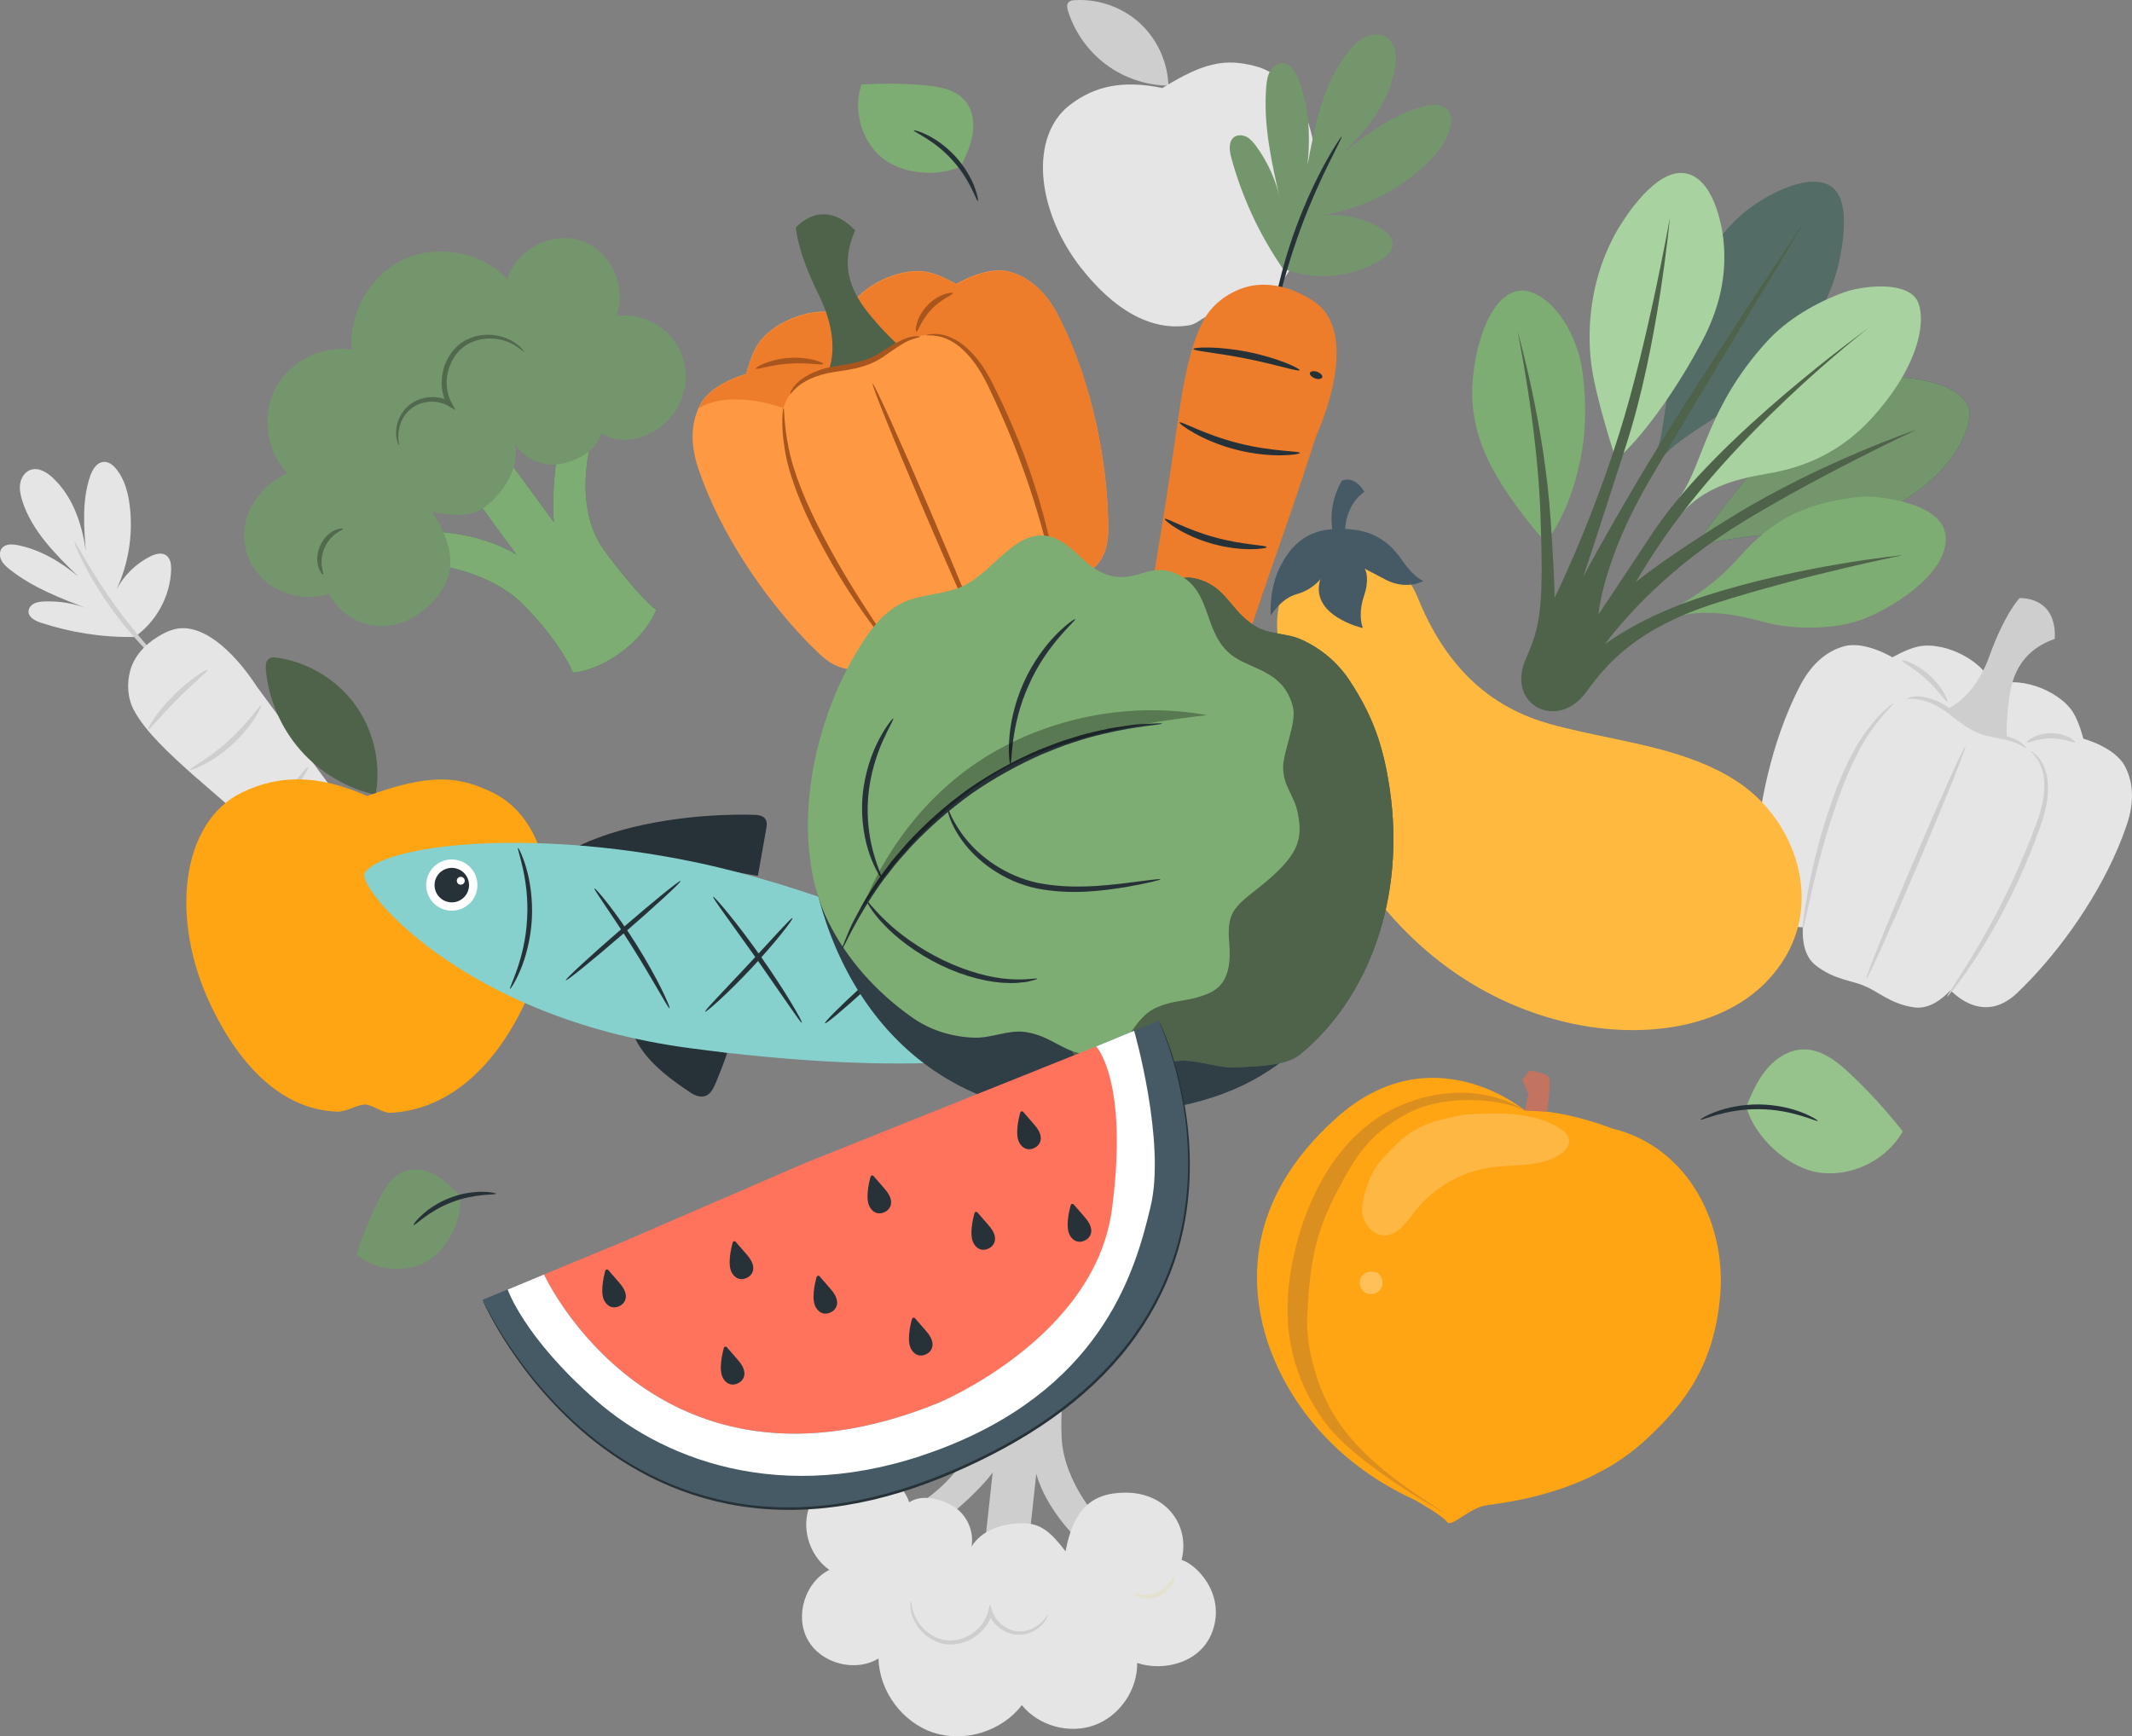 <?xml version="1.0" encoding="UTF-8"?>
<svg id="Layer_2" data-name="Layer 2" xmlns="http://www.w3.org/2000/svg" viewBox="0 0 388.6 316.54">
  <rect x="0" y="0" width="388.6" height="316.54" fill="#808080" stroke="none"/>
  <defs>
    <style>
      .cls-1 {
        opacity: .7;
      }

      .cls-2 {
        fill: #fff;
      }

      .cls-3 {
        fill: #95c38b;
      }

      .cls-4 {
        fill: #ff735d;
      }

      .cls-5 {
        fill: #a8561e;
      }

      .cls-6 {
        fill: #455a64;
      }

      .cls-7 {
        fill: #c27460;
      }

      .cls-8 {
        fill: #86d1cd;
      }

      .cls-9 {
        fill: #a8d29f;
      }

      .cls-10 {
        fill: #ffb93e;
      }

      .cls-11 {
        fill: #db8f1f;
      }

      .cls-12 {
        fill: #e1dfab;
      }

      .cls-13 {
        fill: #e1db98;
      }

      .cls-14 {
        opacity: .3;
      }

      .cls-15 {
        fill: #ffa412;
      }

      .cls-16 {
        fill: #e5e5e5;
      }

      .cls-17 {
        fill: #ff9843;
      }

      .cls-18 {
        fill: #4e6349;
      }

      .cls-19 {
        fill: #ed7d2b;
      }

      .cls-20 {
        fill: #7ead73;
      }

      .cls-21 {
        fill: #cecece;
      }

      .cls-22 {
        fill: #74966c;
      }

      .cls-23 {
        fill: #263238;
      }
    </style>
  </defs>
  <g id="Layer_1-2" data-name="Layer 1">
    <g>
      <g>
        <path class="cls-21" d="M212.95,15.17c-.24-4.22-2.23-8.32-5.39-11.13-3.17-2.8-7.47-4.28-11.69-4.01-.4,.03-.83,.08-1.1,.37-.39,.41-.27,1.07-.1,1.6,1.22,3.89,3.69,7.37,6.97,9.79,3.27,2.43,7.32,3.79,11.4,3.82"/>
        <path class="cls-16" d="M197.1,48.9c5.72,7.33,12.59,11.63,19.71,10.39,1.42-.25,2.29-1.41,3.63-1.77,.7-.1,1.61,.22,2.44,.37,.44,.07,.88,.11,1.23,.02,7.22-1.95,12.34-8.41,14.7-17.89,3.27-13.27-1.29-25.81-10.18-28.01-1.27-.32-2.44-.51-3.57-.59-1.38-.07-2.7,.03-4.11,.38-2.47,.58-5.17,1.86-8.71,4.02-.11,.07-.25,.15-.36,.23-7.16-1.49-12.39-.4-16.94,3.14-7.22,5.64-6.25,18.95,2.15,29.73Z"/>
      </g>
      <g>
        <path class="cls-21" d="M201.05,277.88s-7.2-7.25-7.55-15.92c-.36-8.67,1.45-13.43,1.45-13.43,0,0-2.56-2.22-7.89-2.8-5.33-.58-8.76,1.21-8.76,1.21,0,0,.67,3.74-.3,12.7-.97,8.96-10.64,14.6-10.64,14.6l3.59,3.73s6.7-5.07,9.98-9.53l-1.29,11.87,7.89,.85,1.35-12.47c1.79,6.34,7.16,11.55,7.16,11.55l5-2.36Z"/>
        <path class="cls-16" d="M205.13,272.11c7.63-.01,11.81,6.15,10.23,12.28,2.46,.62,8.08,5.96,5.67,12.91-2.05,5.89-8.96,7.47-13.76,5.86,.09,4.89-3.18,9.66-7.77,11.34-4.59,1.68-10.17,.15-13.25-3.65-3.63,4.76-10.39,6.87-16.08,5.02-5.69-1.85-9.91-7.54-10.04-13.53-4.24,2.59-10.49,.94-12.9-3.4-2.41-4.34-.51-10.52,3.93-12.75-3.39-2.36-5.01-7-3.82-10.96,1.19-3.96,5.1-6.93,9.23-7.03,4.13-.1,7.79,1.77,9.16,5.67,2.3-1.55,5.92-.65,8.24,.87,2.32,1.52,3.6,4.48,3.11,7.21,1.88-3.04,5.61-4.22,9.18-4.26,3.48-.04,5.23,1.61,7.96,5.11,1.37-7.23,4.39-10.68,10.92-10.69Z"/>
        <path class="cls-21" d="M166.03,291.93c.07,0,.07,.49,.26,1.34,.21,.83,.64,2.04,1.64,3.2,.97,1.15,2.53,2.29,4.5,2.55,1.95,.25,4.22-.5,5.85-2.12,.92-.91,1.55-2.02,1.84-3.17l.34-1.32,.41,1.29c.55,1.72,1.99,2.96,3.43,3.44,1.46,.51,2.91,.23,3.94-.27,2.12-1.05,2.63-2.6,2.74-2.5,.03,.01-.04,.38-.39,.96-.35,.57-1.01,1.37-2.12,1.98-1.08,.6-2.7,.99-4.37,.46-1.64-.5-3.3-1.84-3.97-3.84l.75-.03c-.31,1.29-1.02,2.55-2.04,3.55-1.8,1.79-4.32,2.6-6.51,2.28-2.21-.34-3.86-1.64-4.84-2.92-1.01-1.3-1.38-2.62-1.51-3.5-.1-.9,0-1.4,.04-1.39Z"/>
        <g class="cls-14">
          <path class="cls-13" d="M213.98,287.23c.09,.01,.13,.57-.24,1.38-.36,.81-1.22,1.77-2.46,2.34-1.24,.56-2.54,.57-3.38,.3-.85-.26-1.25-.66-1.2-.74,.06-.11,.54,.09,1.31,.18,.77,.1,1.86,0,2.94-.48,1.07-.49,1.86-1.25,2.3-1.89,.44-.64,.6-1.13,.73-1.1Z"/>
        </g>
      </g>
      <g>
        <path class="cls-16" d="M24.53,116.11c3.95-2.74,6.5-7.41,6.66-12.21,.03-.98-.1-2.1-.9-2.66-.86-.6-2.04-.25-2.97,.23-2.58,1.31-4.74,3.44-6.09,6.01,2.21-4.73,3.05-10.08,2.42-15.26-.29-2.36-.91-4.76-2.38-6.63-.58-.74-1.38-1.42-2.32-1.39-1.31,.05-2.12,1.42-2.54,2.66-1.47,4.35-1.13,9.08-.77,13.66-.65-4.96-2.37-10.01-6.03-13.43-1.1-1.03-2.64-1.94-4.06-1.43-1.02,.37-1.69,1.4-1.87,2.47s.06,2.16,.39,3.2c1.76,5.49,6.05,9.73,10.18,13.74-3.24-2.67-6.96-4.91-11.09-5.7-.98-.19-2.15-.23-2.79,.53-.5,.59-.48,1.5-.14,2.2,.34,.7,.95,1.23,1.55,1.71,4.24,3.36,9.39,5.32,14.46,7.23-2.6-1.03-5.42-1.51-8.21-1.39-.62,.03-1.26,.09-1.81,.37s-1.01,.83-1.02,1.45c-.01,1.08,1.19,1.7,2.22,2.04,5.36,1.76,10.99,2.7,17.09,2.61Z"/>
        <path class="cls-21" d="M30.47,121.91c-.07,.08-1.34-.93-3.2-2.77-1.86-1.84-4.28-4.53-6.64-7.75-2.36-3.23-4.19-6.35-5.38-8.68-1.19-2.33-1.77-3.84-1.67-3.89,.12-.06,.89,1.36,2.21,3.59,1.31,2.23,3.21,5.27,5.54,8.46,2.33,3.19,4.65,5.91,6.38,7.84,1.73,1.93,2.84,3.1,2.75,3.19Z"/>
        <path class="cls-16" d="M31.29,114.85c-.93,.32-1.8,.78-2.63,1.3-2.28,1.39-4.2,3.5-4.92,6.07-.66,2.39-.5,5.09,.68,7.28,2.1,3.91,6.54,7.99,10.73,11.73l32.3,28.03c1.9,1.59,4.7,1.48,6.48-.25,1.72-1.67,1.96-4.36,.55-6.3l-27.42-37.21c-.08-.11-.16-.22-.24-.33-4.36-6.67-10.34-12.08-15.52-10.31Z"/>
        <path class="cls-21" d="M47.62,128.55c.22,.09-1.58,3.84-5.33,7.22-3.73,3.4-7.64,4.82-7.71,4.59-.13-.27,3.47-2.03,7.06-5.31,3.62-3.25,5.73-6.65,5.98-6.49Z"/>
        <path class="cls-21" d="M56.12,139.86c.22,.1-1.34,3.29-4.6,6.1-3.24,2.83-6.62,3.93-6.69,3.69-.12-.27,2.95-1.71,6.05-4.43,3.13-2.68,4.99-5.52,5.24-5.36Z"/>
        <path class="cls-12" d="M63.79,149.14c.23,.1-.67,2.39-2.79,4.48-2.11,2.11-4.41,2.99-4.5,2.75-.13-.25,1.84-1.46,3.82-3.44,2-1.96,3.22-3.92,3.48-3.79Z"/>
        <path class="cls-12" d="M69.9,157.4c.25,.04-.47,2.82-3.02,5.09-2.53,2.29-5.37,2.71-5.38,2.46-.09-.28,2.42-1.07,4.73-3.18,2.35-2.08,3.4-4.48,3.67-4.37Z"/>
        <path class="cls-21" d="M37.84,122.11c.16,.23-2.55,2.35-5.51,5.34-2.98,2.98-5.1,5.69-5.33,5.53-.21-.14,1.58-3.16,4.64-6.21,3.04-3.06,6.07-4.87,6.2-4.65Z"/>
      </g>
      <g>
        <path class="cls-16" d="M387.67,150.31c1.17-3.49,1.44-7.29-.39-10.68-1.86-3.45-7.56-4.97-7.56-4.97,0,0-.7-2.91-1.82-4.73-2.6-4.23-10.63-7.11-14.74-4.65-1.07-4.67-8.71-8.47-13.56-7.41-2.08,.45-4.67,1.96-4.67,1.96,0,0-5.04-3.06-8.82-2.01-3.71,1.03-6.26,3.85-7.97,7.11-.72,1.38-1.39,2.8-2.01,4.27-4.35,10.21-6.35,22.26-6.29,31.49,0,.47,.03,.92,.08,1.34,.69,5.74,5.55,6.98,8.68,7.01-.13,2.53,.32,5.32,2.29,6.9,3.41,2.73,6.9,2.81,9.03,3.85l.02-.04v.05c2.21,.82,4.69,3.28,9.02,3.85,2.51,.33,4.82-1.28,6.56-3.13,2.19,2.24,6.45,4.89,11.07,1.41,.34-.26,.68-.54,1.03-.87,6.7-6.35,14.01-16.14,18.36-26.34,.63-1.46,1.19-2.94,1.69-4.41Z"/>
        <path class="cls-21" d="M361.35,122.5c-2.24,4.33-5,6.1-6.51,6.79,.65,.43,1.33,.91,2.02,1.52,1.82,1.6,4.06,2.74,6.45,3.15,.89,.15,1.7,.34,2.44,.57-.02-1.43,.02-4.27,.48-7.46,.12-.81,.28-1.6,.49-2.37,.99-3.56,3.14-6.59,7.8-8.23,.41-7.88-6.41-7.43-6.41-7.43,0,0-2.63,2.62-5.52,10.61-.38,1.06-.8,2-1.24,2.85Z"/>
        <path class="cls-21" d="M345.12,128.2c.12,.13-1.82,1.78-4.13,5.11-2.36,3.3-4.68,8.41-6.63,14.31-2,5.87-3.34,11.34-4.24,15.31-.89,3.97-1.38,6.45-1.52,6.43-.06-.01-.02-.64,.12-1.78,.14-1.14,.39-2.77,.75-4.78,.73-4.02,1.98-9.56,4-15.48,1.96-5.93,4.44-11.13,6.98-14.4,1.25-1.64,2.4-2.85,3.26-3.62,.85-.77,1.37-1.14,1.41-1.1Z"/>
        <path class="cls-21" d="M340.17,178.45c-.24-.1,3.61-9.67,8.59-21.36,4.99-11.7,9.22-21.1,9.46-20.99,.24,.1-3.61,9.67-8.59,21.36-4.98,11.69-9.22,21.09-9.46,20.99Z"/>
        <path class="cls-21" d="M370.15,136.92s.68,.29,1.51,1.31c.82,1,1.62,2.85,1.62,5.19,.09,2.31-.54,5.08-1.62,7.87-1.01,2.83-2.24,5.9-3.69,9.06-2.89,6.32-6.11,11.73-8.65,15.5-1.27,1.89-2.36,3.37-3.13,4.37-.79,1-1.25,1.53-1.3,1.49-.12-.09,1.49-2.38,3.87-6.22,2.38-3.84,5.49-9.26,8.35-15.53,1.43-3.13,2.68-6.17,3.73-8.96,1.11-2.77,1.76-5.34,1.77-7.58,.08-2.22-.56-3.95-1.25-4.97-.69-1.03-1.27-1.46-1.21-1.52Z"/>
        <path class="cls-21" d="M369.27,136.4c-.1,.09-1.05-.87-3.14-1.37-1.03-.29-2.29-.49-3.71-.81-1.46-.31-2.98-1.04-4.38-1.98-1.41-.92-2.62-2.02-3.75-2.78-1.16-.78-2.31-1.31-3.31-1.64-2.02-.68-3.35-.28-3.38-.43-.08-.09,1.33-.78,3.56-.22,1.1,.26,2.35,.76,3.61,1.55,1.28,.81,2.43,1.83,3.81,2.73,1.35,.91,2.72,1.58,4.07,1.92,1.37,.36,2.66,.64,3.7,1.02,2.16,.7,3.07,1.95,2.94,2.01Z"/>
        <path class="cls-21" d="M378.21,135.31c-.14,.24-1.95-.73-4.38-.7-2.43-.02-4.24,.97-4.38,.73-.18-.18,1.62-1.68,4.37-1.68,2.75-.03,4.56,1.47,4.39,1.64Z"/>
        <path class="cls-21" d="M346.66,120.39c.07-.23,2.66,.53,5.07,2.74,2.43,2.19,3.43,4.7,3.21,4.79-.25,.14-1.56-2.04-3.84-4.09-2.26-2.08-4.55-3.18-4.44-3.44Z"/>
      </g>
      <g>
        <g>
          <path class="cls-22" d="M233.81,48.95c5.75,2.28,12.57,1.69,17.84-1.56,1.07-.66,2.18-1.6,2.2-2.86,.03-1.34-1.19-2.36-2.36-3.02-3.25-1.84-7.07-2.63-10.78-2.24,6.64-1.01,12.98-3.91,18.08-8.28,2.32-1.99,4.44-4.37,5.41-7.27,.38-1.14,.54-2.5-.17-3.47-.99-1.36-3.04-1.26-4.66-.82-5.71,1.53-10.54,5.26-15.19,8.91,4.86-4.24,9.04-9.67,10.1-16.03,.32-1.92,.2-4.21-1.36-5.37-1.12-.83-2.71-.81-3.98-.24s-2.28,1.6-3.15,2.69c-4.63,5.8-6.12,13.41-7.47,20.71,.56-5.38,.3-10.96-1.79-15.95-.49-1.18-1.28-2.47-2.56-2.62-.99-.12-1.95,.55-2.45,1.41-.5,.86-.64,1.89-.72,2.88-.58,6.94,.99,13.86,2.55,20.65-.74-3.52-2.24-6.88-4.36-9.79-.47-.65-.99-1.28-1.68-1.68-.7-.39-1.61-.49-2.28-.06-1.16,.76-.97,2.49-.6,3.83,1.93,7,4.93,13.7,9.38,20.18Z"/>
          <path class="cls-23" d="M231.83,59.46c-.06-.01-.02-.53,.1-1.46,.11-.93,.34-2.27,.68-3.92,.66-3.29,1.84-7.8,3.61-12.62,1.78-4.82,3.8-9.01,5.43-11.95,.81-1.47,1.51-2.64,2.03-3.42,.51-.79,.82-1.21,.87-1.18,.11,.07-.88,1.89-2.35,4.88-1.48,2.99-3.4,7.19-5.16,11.97-1.75,4.78-3.01,9.22-3.83,12.45-.82,3.24-1.24,5.27-1.37,5.24Z"/>
          <path class="cls-19" d="M239.98,55.3c-1-.77-2.12-1.37-3.27-1.9-3.11-1.45-6.75-2.01-10.01-.94-3.03,.99-5.81,3.1-7.32,5.91-2.7,5.04-3.9,12.71-4.92,19.86-2.85,20.08-4.34,26.56-7.19,46.64-.18,1.29-1.67,11.59-2.4,18.29-.35,3.17,1.76,6.09,4.88,6.77h0c3.02,.65,6.06-1.01,7.15-3.9,2.56-6.84,6.34-16.77,7.38-20.04,6.64-20.88,9.32-27,15.52-46.21,.05-.17,.12-.33,.19-.49,4.05-9.43,5.57-19.69,0-23.98Z"/>
          <path class="cls-23" d="M236.94,82.57c.06,.3-5.24,1.05-11.53-.57-6.3-1.57-10.61-4.75-10.41-4.99,.19-.33,4.64,2.27,10.72,3.78,6.06,1.57,11.21,1.4,11.22,1.78Z"/>
          <path class="cls-23" d="M230.87,99.74c.05,.31-4.48,.91-9.82-.59-5.35-1.46-8.93-4.3-8.73-4.54,.2-.32,3.94,1.95,9.06,3.33,5.1,1.44,9.48,1.42,9.48,1.8Z"/>
          <path class="cls-23" d="M226.39,114.57c.06,.32-3.04,.99-6.79,.2-3.76-.76-6.34-2.59-6.16-2.87,.18-.32,2.87,.93,6.41,1.64,3.53,.74,6.5,.66,6.54,1.02Z"/>
          <path class="cls-23" d="M221.89,127c.13,.29-3.36,1.51-7.61,.4-4.26-1.07-6.73-3.82-6.47-4.02,.24-.29,2.87,1.83,6.78,2.8,3.9,1.04,7.23,.45,7.29,.82Z"/>
          <path class="cls-23" d="M216.51,141.36c-.01,.33-2.74,.41-5.89-.67-3.15-1.06-5.26-2.79-5.07-3.06,.19-.3,2.49,.88,5.47,1.88,2.97,1.02,5.51,1.49,5.48,1.85Z"/>
          <path class="cls-23" d="M236.87,67.49c-.13,.34-4.33-1.05-9.65-2.1-5.32-1.08-9.73-1.41-9.72-1.77,0-.33,4.52-.56,9.97,.54,5.45,1.08,9.54,3.03,9.41,3.33Z"/>
          <path class="cls-23" d="M241,68.79c-.12,.32-.71,.41-1.33,.18-.62-.23-1.02-.67-.9-1,.12-.32,.71-.41,1.33-.18,.62,.23,1.02,.67,.9,1Z"/>
          <path class="cls-23" d="M218.37,134.69c.17,.3-.43,.93-1.41,1.01-.99,.08-1.67-.46-1.55-.78,.12-.33,.76-.41,1.46-.47,.7-.05,1.35-.07,1.51,.24Z"/>
        </g>
        <g>
          <path class="cls-18" d="M68.56,144.29c.86-5.55-.59-11.42-3.92-15.94-3.34-4.52-8.52-7.63-14.08-8.45-.52-.08-1.1-.12-1.53,.18-.62,.43-.64,1.31-.57,2.06,.51,5.39,2.76,10.59,6.33,14.65,3.58,4.06,8.46,6.94,13.74,8.12"/>
          <path class="cls-15" d="M38.63,183.7c5.39,11.11,13.13,18.59,22.72,18.95,1.92,.07,3.37-1.19,5.2-1.3,.94,.06,2.03,.73,3.07,1.16,.56,.21,1.11,.38,1.6,.36,9.91-.53,18.36-7.51,24.05-19.17,7.93-16.33,5.48-33.87-5.46-39.2-1.56-.77-3.03-1.34-4.48-1.75-1.77-.47-3.52-.7-5.44-.64-3.37,.07-7.22,.98-12.43,2.81-.17,.07-.36,.13-.53,.19-8.89-3.92-15.99-3.95-22.87-.62-10.94,5.33-13.37,22.87-5.44,39.2Z"/>
        </g>
        <g>
          <path class="cls-23" d="M115.59,188.94c1.62,3.5,4.54,6.47,10.29,10.26,.77,.51,1.74,.89,2.63,.61,.97-.3,1.49-1.33,1.89-2.26,.78-1.84,1.5-3.7,2.15-5.59l-16.96-3.02Z"/>
          <path class="cls-23" d="M139.65,151.15c.11-.62,.21-1.3-.14-1.83-.43-.66-1.35-.76-2.14-.78-9.87-.25-22.59,1.27-31.74,5.6l32.51,5.53c.5-2.84,1-5.68,1.51-8.52Z"/>
          <g>
            <path class="cls-23" d="M221.83,183.51c-5.65-2.09-13.55-2.57-18.11-2.88-4.03-.27-8.13,.79-12.13,1.7-4.15,.95-3.6,4.62-1.02,7.05,3,2.81,7.09,4.91,10.87,6.1,2.73,.85,4.99,1.89,8.6,2.27,2.02,.21,5.24,1.09,7.2,.87-1.69-1.01-4.33-1.14-5.96-2.25,1.43,.06,4.4,.96,5.52,.19-2.25-.63-4.57-1.06-6.81-1.74,1.54-.29,3.98,.36,5.37-.52-2.16-.62-4.44-1-6.65-1.49,1.36,.04,3.68,.38,4.79-.5-2.13-.63-4.34-1.03-6.47-1.67,1.38-.25,3.62,.19,4.89-.79-1.23-.36-2.53-.59-3.79-.86,2.51-.16,5.11,.4,7.59,.25-1.41-.79-3.6-1.2-5.21-1.49,2.31,.05,4.68,.08,6.96,.07-1.07-.61-2.97-1.14-4.31-1.43,2.28,.18,4.34,.32,6.71-.12-1.35-.79-3.23-.72-4.77-1.04,1.79,0,3.12-.26,5.35-.65-2.16-.62-3.6-.85-5.84-.52l7.2-.57Z"/>
            <path class="cls-8" d="M193.27,181.8c-1.17-1.06-2.57-1.84-4.06-2.38-7.34-2.7-36.45-16.87-62.87-22.32-30.31-6.26-56.7-3.04-59.89,2.07-1.51,2.43,17.48,26.33,59.2,31.9,41.71,5.57,62.3,1.47,66.66-.49,3.74-1.68,4.87-5.23,.95-8.78Z"/>
            <g>
              <path class="cls-2" d="M86.91,162.35c-.55,2.52-3.04,4.12-5.56,3.56-2.52-.55-4.12-3.04-3.56-5.56,.55-2.52,3.04-4.12,5.56-3.56,2.52,.55,4.12,3.04,3.56,5.56Z"/>
              <path class="cls-23" d="M85.42,162.03c-.37,1.7-2.05,2.77-3.74,2.4-1.7-.37-2.77-2.05-2.4-3.74,.37-1.7,2.05-2.77,3.74-2.4,1.7,.37,2.77,2.05,2.4,3.74Z"/>
              <path class="cls-2" d="M84.69,160.72c-.08,.39-.47,.63-.86,.55-.39-.08-.63-.47-.55-.86,.09-.39,.47-.63,.86-.55,.39,.08,.63,.47,.55,.86Z"/>
            </g>
            <path class="cls-23" d="M92.96,180.29c-.28-.1,2.75-5.41,3.11-12.72,.47-7.3-1.94-12.92-1.65-12.99,.09-.04,.81,1.29,1.49,3.62,.69,2.33,1.23,5.69,1.03,9.41-.22,3.72-1.14,7-2.09,9.24-.94,2.24-1.81,3.48-1.89,3.43Z"/>
            <path class="cls-23" d="M103.13,178.71c-.16-.18,4.4-4.39,10.18-9.39,5.78-5.01,10.6-8.91,10.75-8.73s-4.4,4.39-10.18,9.39c-5.78,5-10.59,8.91-10.75,8.73Z"/>
            <path class="cls-23" d="M122.03,183.8c-.11,.06-.84-1.19-2.01-3.21-1.17-2.02-2.79-4.8-4.68-7.81-1.89-3.01-3.68-5.69-4.99-7.62-1.31-1.93-2.11-3.14-2.01-3.21,.09-.07,1.07,1,2.51,2.85,1.44,1.85,3.33,4.49,5.23,7.52,1.9,3.03,3.45,5.88,4.49,7.98,1.04,2.1,1.57,3.45,1.47,3.5Z"/>
            <path class="cls-23" d="M128.52,184.44c-.17-.18,3.5-3.91,7.89-8.62,4.4-4.71,7.86-8.62,8.05-8.47,.09,.08-.66,1.15-1.98,2.81-1.32,1.66-3.23,3.88-5.43,6.25-2.21,2.36-4.3,4.42-5.86,5.85-1.56,1.43-2.59,2.26-2.67,2.17Z"/>
            <path class="cls-23" d="M146.14,186.44c-.11,.07-1.02-1.22-2.46-3.31-2.15-3.11-3.87-5.58-5.65-8.15-1.82-2.54-3.57-5-5.77-8.07-1.48-2.06-2.38-3.36-2.28-3.44,.09-.07,1.16,1.09,2.77,3.06,1.61,1.97,3.75,4.77,5.99,7.94,2.24,3.18,4.14,6.14,5.46,8.32,1.31,2.18,2.05,3.58,1.95,3.64Z"/>
            <path class="cls-23" d="M150.36,186.55c-.16-.18,2.78-3.14,6.58-6.61,3.8-3.48,7.01-6.15,7.17-5.97,.16,.18-2.78,3.14-6.58,6.61-3.8,3.47-7.01,6.15-7.17,5.97Z"/>
            <path class="cls-23" d="M163.72,187.46c-.23,.12-2.5-4.07-5.88-8.85-3.36-4.8-6.54-8.34-6.35-8.52,.15-.16,3.66,3.16,7.07,8.02,3.43,4.84,5.37,9.26,5.17,9.35Z"/>
            <path class="cls-23" d="M168.2,189.71c-.15-.19,2.49-2.59,5.91-5.37,3.42-2.78,6.31-4.89,6.46-4.7,.15,.19-2.49,2.59-5.91,5.38-3.42,2.78-6.31,4.89-6.46,4.7Z"/>
            <path class="cls-23" d="M184.38,191.01c-.22,.15-2.67-3.33-6.28-7.09-3.59-3.78-6.94-6.39-6.79-6.6,.12-.19,3.76,2.15,7.42,6,3.67,3.83,5.84,7.58,5.65,7.69Z"/>
          </g>
        </g>
        <g>
          <path class="cls-6" d="M335.08,48.19c-1.22,5.32-3.88,10.26-7.35,14.45-10.18,12.32-19.69,15.23-24.36,20.3-.79,.86-.76,1.51-1.57,1.04-.58-.34,.02-1.42,.29-2.05,1.65-3.82,2.08-19.47,6.2-29.19,2.33-5.5,5.39-10.68,10.13-14.4,3.6-2.82,11.05-6.87,15.12-4.48,4.29,2.52,1.96,12.49,1.54,14.34Z"/>
          <g class="cls-14">
            <path class="cls-22" d="M335.08,48.19c-1.22,5.32-3.88,10.26-7.35,14.45-10.18,12.32-19.69,15.23-24.36,20.3-.79,.86-.76,1.51-1.57,1.04-.58-.34,.02-1.42,.29-2.05,1.65-3.82,2.08-19.47,6.2-29.19,2.33-5.5,5.39-10.68,10.13-14.4,3.6-2.82,11.05-6.87,15.12-4.48,4.29,2.52,1.96,12.49,1.54,14.34Z"/>
          </g>
          <path class="cls-6" d="M340.06,94.59c-3.69,1.39-7.85,2.14-11.86,2.34-2.67,.13-13.14,.95-18.73,2.61-1.45,.43,10.32-14.88,17.27-21.56,4.78-4.59,13.94-10.48,22.77-8.85,4.1,.76,7.53,1.99,9.08,4.56,1.91,3.16-2.8,14.96-18.54,20.89Z"/>
          <path class="cls-22" d="M340.06,94.59c-3.69,1.39-7.85,2.14-11.86,2.34-2.67,.13-13.14,.95-18.73,2.61-1.45,.43,10.32-14.88,17.27-21.56,4.78-4.59,13.94-10.48,22.77-8.85,4.1,.76,7.53,1.99,9.08,4.56,1.91,3.16-2.8,14.96-18.54,20.89Z"/>
          <path class="cls-20" d="M340.13,112.65c-4.95,2.08-12.88,2.36-18.8,.69-10.19-2.88-15.02-1.05-15.02-1.05-.32-.73,.76-2.5,.09-2.14-1.68,.89,4.81-2.33,9.46-7.34,4.24-4.57,9.19-10.91,23.41-12.25,2.32-.22,14.58,.8,15.33,6.97,.78,6.42-8.38,12.56-14.47,15.12Z"/>
          <path class="cls-9" d="M295.01,41.59c-5.14,8.63-5.81,18.1-4.97,24.76,.77,6.11,4.37,17.06,4.37,17.06-.09,1.45,8.35-7.02,15.81-21.15,3-5.68,4.7-11.86,3.87-18.88-.3-2.52-1.83-11-6.99-11.8-5.35-.83-10.95,8.11-12.08,10.01Z"/>
          <path class="cls-20" d="M268.36,70.5c-.32,7.02,2.35,12.69,4.39,16.2,3.32,5.73,8.12,11.2,8.12,11.2,.77,.11,1.39,1.02,1.47,.32,.09-.7,4.14-5.02,6.04-16.21,1.08-6.39,.3-14.17-.45-16.86-2.53-9.08-8.21-13.02-11.69-12.03-4.99,1.42-7.57,10.57-7.88,17.38Z"/>
          <path class="cls-9" d="M336.07,53.31c-5.11,1.86-10.35,4.92-14.03,8.96-10.92,11.99-11.64,22.39-15.71,28.09-.93,1.31-1.64,5.31,.23,3.17,5.14-5.88,12.93-6.64,16.92-7.43,8.14-1.6,13.8-5.49,18.07-10.29,9.48-10.67,9.49-19.17,7.57-21.53-2.48-3.05-9.86-2.13-13.05-.97Z"/>
          <path class="cls-18" d="M310.67,108.67c-8.62,2.77-14.48,6.14-18.16,8.77,3.7-4.88,11.78-14.19,25.63-22.58,14.47-8.76,31.22-16.54,31.22-16.54,0,0-17.53,5.92-33.59,15.83-8.68,5.35-14.07,9.13-17.63,11.97,.75-1.24,1.58-2.59,2.51-4.06,14.1-22.49,39.96-42.3,39.96-42.3,0,0-27.31,19.55-39.06,36.9-2.39,3.54-6.21,9.45-10.21,15.37,.3-2.67,1.84-11.64,9.26-24.37,8.17-14.01,28.54-47.59,28.7-47.86,0,0-21.2,31.48-31.22,48.54-2.95,5.02-6.52,11.2-9.5,16.78,1.98-5.81,4.47-13.68,7.81-23.97,5.85-18.02,7.98-41.43,7.98-41.43,0,0-4.11,23.08-9.22,39.28-4.32,13.69-8.95,24.01-11.79,30-.04-3.59-.34-8.23-.72-14.11-1.13-17.55-6.03-34.46-6.03-34.46,0,0,3.55,17.09,4.15,32.86,.67,17.73-.02,20.88-2.63,26.78-3.76,8.5,5.84,13.29,11.03,6.04,3.77-5.26,9.36-11.63,23.63-16.18,16.03-5.11,34.05-8.72,34.05-8.72,0,0-18.3,1.72-36.18,7.46Z"/>
        </g>
        <g>
          <path class="cls-10" d="M285.43,186.35c14.85,3.5,31.51,.91,39.3-10.79,.32-.49,.63-.98,.92-1.49,6.31-11.12,1.08-25.07-9.17-31.7-8.84-5.71-19.83-6.97-29.86-9.35-6.53-1.55-20.26-4.29-28.25-24.17-1.91-4.76-7.91-11.58-17.16-7.88-4.8,1.92-9.31,6.4-8.29,15.39,4.42,39.19,25.83,63.7,52.52,69.99Z"/>
          <path class="cls-6" d="M232.37,105.71c.18-.57,.39-1.16,.65-1.74,.54-1.19,1.17-2.3,1.93-3.3,.19-.24,.38-.48,.58-.71,.22-.24,.45-.47,.68-.7,1.64-1.55,3.77-2.59,6.63-2.79-.76-5.03,1.75-8.85,1.75-8.85,2.49-.97,4.09,2.04,4.09,2.04-3.48,2.46-3.49,6.77-3.49,6.77,5.31,.19,8.15,2.49,10.46,5.83,2.19,3.16,3.81,3.66,3.81,3.66,0,0-3.09,1.75-6.9-.25l-3.82-2s.62,.88,.36,2.89c0,.01,0,.02,0,.04-.02,.13-.04,.27-.06,.41,0,.05-.02,.11-.03,.16-.02,.11-.04,.22-.07,.34-.02,.1-.05,.2-.08,.3-.02,.09-.04,.17-.07,.26-.05,.18-.11,.36-.17,.54,0,.02-.01,.04-.02,.06-.45,1.32-.58,2.47-.58,3.39,0,1.54,.39,2.44,.39,2.44,0,0-9.82-2.22-7.75-8.93,0,0-.35,.49-1.07,1.07-.18,.15-.38,.3-.6,.45-.11,.08-.23,.15-.35,.23-.62,.38-1.38,.74-2.28,.99-2.9,.8-4.73,3.88-4.73,3.88h0s-.29-3.1,.76-6.49Z"/>
        </g>
        <g>
          <path class="cls-6" d="M76.89,102.69s11.58,.57,18.5,7.56c6.93,6.99,9.05,12.37,9.05,12.37,0,0,3.85-.1,8.75-3.69,4.91-3.59,6.42-7.71,6.42-7.71,0,0-3.43-2.62-9.46-10.87-6.04-8.25-2.24-20.37-2.24-20.37l-5.86-.38s-1.74,9.37-1.08,15.62l-8-10.93-7.26,5.32,8.41,11.49c-6.35-3.94-14.84-4.2-14.84-4.2l-2.39,5.8Z"/>
          <path class="cls-20" d="M76.89,102.69s11.58,.57,18.5,7.56c6.93,6.99,9.05,12.37,9.05,12.37,0,0,3.85-.1,8.75-3.69,4.91-3.59,6.42-7.71,6.42-7.71,0,0-3.43-2.62-9.46-10.87-6.04-8.25-2.24-20.37-2.24-20.37l-5.86-.38s-1.74,9.37-1.08,15.62l-8-10.93-7.26,5.32,8.41,11.49c-6.35-3.94-14.84-4.2-14.84-4.2l-2.39,5.8Z"/>
          <path class="cls-22" d="M77.88,110.65c-6.38,5.85-14.61,3.88-17.96-2.47-2.54,1.36-11.33,1.19-14.62-6.49-2.79-6.5,1.8-13.11,7.06-15.43-3.82-4.03-4.73-10.53-2.16-15.44,2.56-4.92,8.41-7.9,13.9-7.08-.6-6.77,3.45-13.7,9.64-16.5,6.19-2.8,14.07-1.26,18.76,3.66,1.57-5.41,8.07-8.81,13.41-7.02,5.34,1.79,8.47,8.42,6.45,13.69,4.65-.61,9.55,2.04,11.58,6.27,2.03,4.23,1.03,9.71-2.36,12.95-3.39,3.24-7.88,4.47-12.02,2.25-.74,3.06-4.46,5.07-7.56,5.57-3.1,.51-6.44-1-8.12-3.66,.75,3.98-1.47,7.83-4.43,10.59-2.89,2.69-5.62,2.65-10.58,1.81,4.38,7.1,4.49,12.31-.97,17.31Z"/>
          <g class="cls-14">
            <path d="M95.49,64.13c-.06,.05-.44-.36-1.24-.92-.81-.53-2.1-1.22-3.82-1.43-1.69-.22-3.87,.02-5.72,1.31-1.83,1.28-3.15,3.65-3.29,6.25-.07,1.46,.25,2.88,.88,4.06l.73,1.36-1.33-.76c-1.78-1.02-3.93-.96-5.5-.26-1.61,.69-2.61,2.03-3.1,3.23-.97,2.5-.22,4.18-.39,4.19-.04,.02-.25-.35-.41-1.11-.15-.75-.21-1.92,.26-3.28,.45-1.33,1.5-2.89,3.31-3.73,1.76-.84,4.17-.98,6.26,.19l-.61,.6c-.73-1.32-1.09-2.92-1.01-4.53,.14-2.88,1.63-5.49,3.72-6.89,2.11-1.4,4.49-1.57,6.3-1.25,1.84,.31,3.16,1.14,3.94,1.78,.78,.68,1.06,1.17,1.03,1.2Z"/>
          </g>
          <g class="cls-14">
            <path d="M58.9,104.74c-.08,.06-.55-.38-.86-1.34-.32-.95-.34-2.42,.27-3.84,.61-1.42,1.69-2.42,2.6-2.84,.91-.44,1.55-.4,1.56-.3,.03,.14-.52,.33-1.24,.85-.72,.51-1.56,1.42-2.09,2.65-.52,1.23-.61,2.47-.48,3.34,.12,.87,.36,1.41,.23,1.48Z"/>
          </g>
        </g>
        <g>
          <path class="cls-17" d="M192.8,57.35c-1.89-3.59-4.71-6.7-8.79-7.82-4.16-1.15-9.71,2.23-9.71,2.23,0,0-2.85-1.66-5.14-2.15-5.34-1.16-13.76,3.04-14.93,8.19-4.53-2.71-13.38,.48-16.23,5.15-1.22,2-1.99,5.21-1.99,5.21,0,0-6.27,1.68-8.32,5.49-2.01,3.73-1.71,7.91-.41,11.76,.55,1.62,1.17,3.24,1.86,4.86,4.81,11.23,12.88,22.01,20.27,28.99,.38,.36,.76,.67,1.13,.96,5.09,3.83,9.78,.9,12.19-1.57,1.92,2.03,4.47,3.8,7.23,3.43,4.77-.63,7.49-3.35,9.94-4.25l-.02-.05,.03,.05c2.35-1.14,6.19-1.24,9.94-4.25,2.17-1.75,2.65-4.81,2.51-7.6,3.45-.04,8.8-1.41,9.55-7.73,.06-.47,.09-.96,.09-1.48,.05-10.17-2.17-23.44-6.98-34.67-.69-1.61-1.43-3.19-2.23-4.7Z"/>
          <path class="cls-19" d="M184.04,49.59c-4.16-1.14-9.71,2.23-9.71,2.23,0,0-2.85-1.65-5.14-2.15-5.34-1.15-13.76,3.05-14.93,8.19-4.53-2.7-13.37,.49-16.23,5.15-1.22,2-2,5.2-2,5.2,0,0-6.27,1.68-8.32,5.49-.13,.23-.22,.47-.32,.71,2.94-1.83,8.33-2.4,15.42-.03,0,0,1.28-6.49,11.02-7.36,2.66-.24,5.27-1.14,7.42-2.74,6.47-4.81,11.29-3.61,15.32-.25,3.47,2.89,12.55,24.27,15.79,41.9,3.71-.04,9.61-1.62,9.64-9.21,.06-11.61-2.85-27.27-9.18-39.33-1.89-3.59-4.7-6.69-8.79-7.81Z"/>
          <path class="cls-18" d="M150.63,57.11c1.74,5.08,1.05,8.63,.45,10.35,.84-.2,1.74-.36,2.75-.45,2.66-.24,5.27-1.14,7.42-2.74,.8-.59,1.57-1.09,2.31-1.51-1.15-1.07-3.39-3.27-5.57-6.06-.56-.71-1.06-1.44-1.51-2.19-2.08-3.5-2.85-7.52-.61-12.48-5.95-6.33-10.79-.56-10.79-.56,0,0,.08,4.09,4.24,12.48,.55,1.11,.98,2.16,1.32,3.16Z"/>
          <path class="cls-5" d="M142.8,74.37c.2,0,.03,2.8,.92,7.17,.83,4.39,3.13,10.14,6.33,16.18,3.15,6.06,6.48,11.3,8.95,15.03,2.48,3.74,4.08,6.01,3.96,6.11-.06,.04-.53-.47-1.33-1.45-.8-.98-1.91-2.42-3.23-4.24-2.64-3.65-6.1-8.85-9.27-14.97-3.23-6.07-5.48-12.01-6.13-16.52-.36-2.24-.44-4.08-.4-5.35,.04-1.27,.14-1.96,.2-1.96Z"/>
          <path class="cls-5" d="M179.02,116.58c-.26,.11-4.95-10.23-10.45-23.1-5.51-12.88-9.76-23.4-9.5-23.52,.26-.11,4.94,10.23,10.46,23.11,5.51,12.87,9.76,23.4,9.5,23.51Z"/>
          <path class="cls-5" d="M168.8,61.1s.75-.32,2.19-.2c1.42,.11,3.5,.88,5.36,2.66,1.91,1.69,3.63,4.3,5.03,7.28,1.48,2.96,2.99,6.28,4.4,9.83,2.83,7.11,4.68,13.8,5.74,18.68,.54,2.44,.89,4.44,1.09,5.82,.2,1.39,.27,2.16,.2,2.17-.16,.03-.76-3-2.01-7.82-1.24-4.82-3.19-11.42-5.99-18.47-1.4-3.52-2.87-6.83-4.29-9.79-1.36-3-2.91-5.47-4.68-7.18-1.7-1.76-3.57-2.57-4.9-2.79-1.34-.24-2.12-.1-2.13-.2Z"/>
          <path class="cls-5" d="M167.73,61.4c0,.14-1.49,.17-3.49,1.45-1.01,.6-2.13,1.45-3.47,2.34-1.36,.92-3.1,1.58-4.91,1.98-1.81,.42-3.6,.55-5.07,.87-1.5,.33-2.81,.84-3.82,1.39-2.08,1.09-2.77,2.46-2.92,2.37-.13,0,.39-1.65,2.54-3,1.04-.67,2.39-1.29,3.98-1.69,1.62-.4,3.31-.54,5.07-.95,1.75-.38,3.33-.96,4.63-1.77,1.33-.82,2.53-1.63,3.63-2.17,2.2-1.19,3.89-.96,3.84-.81Z"/>
          <path class="cls-5" d="M173.66,53.45c.09,.29-2.07,1-3.89,2.96-1.86,1.92-2.45,4.11-2.75,4.04-.28,0-.1-2.57,2-4.76,2.07-2.21,4.64-2.51,4.65-2.24Z"/>
          <path class="cls-5" d="M137.76,67.2c-.13-.23,2.45-1.71,6.04-1.95,3.59-.26,6.36,.85,6.25,1.1-.08,.3-2.81-.31-6.18-.06-3.37,.21-6,1.19-6.12,.91Z"/>
        </g>
        <g>
          <path class="cls-6" d="M147.57,155.75c4.39,28.56,23.02,46.49,47.25,47.29,27.31,.91,43.89-7.28,53-28.9,10.28-24.38-100.25-18.39-100.25-18.39Z"/>
          <g class="cls-14">
            <path d="M147.57,155.75c4.39,28.56,23.02,46.49,47.25,47.29,27.31,.91,43.89-7.28,53-28.9,10.28-24.38-100.25-18.39-100.25-18.39Z"/>
          </g>
          <path class="cls-6" d="M236.9,192.26c-2.6,2.14-8.17,2.12-11.5,2.33-3.54,.22-7.12-1.52-10.65-1.18-5.53,.53-10.97,5.96-15.85,2.77-3.4-2.22-4.05-7.43-7.1-10.2-4.34-3.96-7.55-.53-11.54-4.89-4.77-5.21-.54-11.92-4.64-17.75-2.34-3.34-7.09-5.75-6.56-12.26,.22-2.76,3.84-6.73,4.71-9.3,1.12-3.3-.29-5.48,.17-8.99,.6-4.6,2.03-7.08,10.21-9.8,4.84-1.61,6.37-2.01,7.57-7.33,1.5-6.67,4.3-7.24,6.92-7.12,3.35,.15,4.73,1.18,7.95,1.08,4.88-.16,6.44-5.43,11.53-4.1,5.5,1.43,6.1,5.87,10.7,8.65,2.57,1.56,5.67,1.2,8.41,2.44,3.47,1.57,6.57,4.12,8.77,7.47,4.33,6.57,6.2,12.15,7.33,19.93,2.8,19.37-3.57,37.7-16.42,48.27Z"/>
          <path class="cls-18" d="M236.9,192.26c-2.6,2.14-8.17,2.12-11.5,2.33-3.54,.22-7.12-1.52-10.65-1.18-5.53,.53-10.97,5.96-15.85,2.77-3.4-2.22-4.05-7.43-7.1-10.2-4.34-3.96-7.55-.53-11.54-4.89-4.77-5.21-.54-11.92-4.64-17.75-2.34-3.34-7.09-5.75-6.56-12.26,.22-2.76,3.84-6.73,4.71-9.3,1.12-3.3-.29-5.48,.17-8.99,.6-4.6,2.03-7.08,10.21-9.8,4.84-1.61,6.37-2.01,7.57-7.33,1.5-6.67,4.3-7.24,6.92-7.12,3.35,.15,4.73,1.18,7.95,1.08,4.88-.16,6.44-5.43,11.53-4.1,5.5,1.43,6.1,5.87,10.7,8.65,2.57,1.56,5.67,1.2,8.41,2.44,3.47,1.57,6.57,4.12,8.77,7.47,4.33,6.57,6.2,12.15,7.33,19.93,2.8,19.37-3.57,37.7-16.42,48.27Z"/>
          <path class="cls-20" d="M157,117.44c1.95-3.08,4.33-6.08,7.63-7.61,3.52-1.63,7.7-1.39,11.18-3.13,5.43-2.72,9.21-10.07,15.18-8.97,4.16,.77,6.49,5.49,10.46,6.93,5.67,2.06,7.82-2.51,13.27,.07,6.51,3.08,4.36,11.19,10.38,15.13,3.45,2.26,9.03,2.67,10.58,9.11,.66,2.72-1.74,7.97-1.8,10.77-.08,3.6,2.05,5.13,2.71,8.67,.86,4.65,.21,7.58-7.21,13.45-4.39,3.47-5.82,4.46-5.33,10.04,.61,6.98-2.04,8.64-4.73,9.58-3.45,1.19-5.17,.76-8.4,2.14-4.9,2.1-4.79,7.76-10.38,8.53-6.04,.83-8.07-3.18-13.62-4.01-3.1-.46-6.13,1.12-9.31,1.03-4.02-.12-7.98-1.32-11.29-3.64-6.49-4.56-11.93-10.55-15.41-17.62-6.88-13.99-3.58-35.22,6.07-50.46Z"/>
          <path class="cls-23" d="M211.79,131.91c.02,.23-4.21,.34-10.8,1.91-1.64,.4-3.44,.86-5.31,1.52-1.91,.56-3.86,1.41-5.93,2.24-4.07,1.82-8.41,4.15-12.64,7.09-4.19,3-7.84,6.3-10.92,9.52-1.48,1.67-2.93,3.22-4.1,4.83-1.26,1.54-2.29,3.08-3.22,4.49-3.69,5.67-5.21,9.62-5.42,9.53-.07-.03,.31-1.01,1.05-2.77,.36-.89,.83-1.96,1.49-3.14,.65-1.19,1.31-2.59,2.27-4.01,.9-1.45,1.91-3.03,3.15-4.62,1.15-1.65,2.6-3.25,4.08-4.96,3.08-3.31,6.77-6.68,11.03-9.72,4.29-2.99,8.7-5.33,12.86-7.12,2.11-.82,4.1-1.64,6.04-2.18,1.91-.64,3.73-1.06,5.41-1.42,1.66-.43,3.2-.58,4.54-.79,1.34-.23,2.5-.31,3.46-.35,1.91-.11,2.96-.13,2.96-.06Z"/>
          <path class="cls-23" d="M195.97,112.87c.26,.23-5.18,4.52-8.49,12.09-3.42,7.53-2.97,14.44-3.32,14.4-.11,0-.39-1.68-.22-4.43,.16-2.74,.89-6.53,2.6-10.39,1.72-3.85,4.06-6.93,5.99-8.88,1.93-1.96,3.37-2.88,3.44-2.79Z"/>
          <path class="cls-23" d="M211.52,160.29c.01,.07-.6,.25-1.71,.51s-2.74,.6-4.76,.94c-4.02,.64-9.78,1.45-16.05,.23-6.32-1.33-11.06-5.21-13.49-8.54-1.24-1.67-2-3.19-2.38-4.29-.39-1.09-.5-1.72-.44-1.74,.2-.08,.83,2.45,3.39,5.58,2.48,3.1,7.11,6.72,13.12,7.98,6.04,1.18,11.72,.52,15.74,.06,4.04-.51,6.55-.87,6.58-.72Z"/>
          <path class="cls-23" d="M189.05,178.43c.02,.07-.46,.22-1.36,.44-.45,.13-1,.19-1.66,.25-.65,.09-1.4,.12-2.22,.08-3.31-.02-7.83-1.07-12.35-3.25-4.52-2.2-8.15-5.03-10.39-7.44-.58-.58-1.06-1.15-1.46-1.67-.41-.51-.75-.95-.98-1.35-.49-.78-.73-1.22-.67-1.26,.15-.1,1.28,1.57,3.62,3.77,2.32,2.22,5.91,4.89,10.32,7.03,4.41,2.12,8.75,3.25,11.94,3.45,3.19,.25,5.16-.24,5.2-.05Z"/>
          <path class="cls-23" d="M162.82,130.99c.14,.1-.78,1.55-1.9,4.05-1.12,2.5-2.33,6.12-2.68,10.28-.34,4.16,.3,7.93,1.08,10.55,.77,2.63,1.54,4.17,1.38,4.25-.09,.05-1.1-1.38-2.08-4.03-.98-2.63-1.76-6.54-1.41-10.86,.36-4.31,1.74-8.04,3.05-10.51,1.32-2.49,2.47-3.8,2.56-3.74Z"/>
          <g class="cls-14">
            <path d="M181.02,137.17c-11.12,6.43-19.42,16.94-24.11,28.9,6.11-10.43,17.88-22.1,28.2-26.97,10.9-5.14,22.95-7.36,34.92-8.73-13.26-2.39-27.34,.06-39.01,6.8Z"/>
          </g>
        </g>
        <g>
          <g>
            <polygon class="cls-4" points="199.79 190.77 146.56 212.1 113.26 226.51 97.15 233.17 107.24 249.45 120.71 260.04 155.18 266.5 184.95 255.05 206.62 219.51 204.6 194.26 199.79 190.77"/>
            <path class="cls-6" d="M87.96,236.97s25.61,58.37,87.56,30.53c61.95-27.84,35.68-81.45,35.68-81.45l-4.48,1.85s7.79,57.87-38.99,73.44c-46.78,15.58-71.77-27.69-71.77-27.69l-3.41,1.41-4.6,1.9Z"/>
            <path class="cls-6" d="M99.16,232.34s20.34,44.36,71.93,23.39c0,0,29.55-10.26,32.64-33.75,3.09-23.49-3.93-31.21-3.93-31.21l6.93-2.86s5.4,24.56,2.98,32.15c-2.42,7.59-8.13,31.87-36.59,43.42-28.46,11.55-51.29,3.35-64.48-8.2-13.19-11.55-16.09-20.2-16.09-20.2l5.32-2.2,1.29-.53Z"/>
            <path class="cls-2" d="M99.16,232.34s20.34,44.36,71.93,23.39c0,0,28.51-11.82,31.59-35.31,3.09-23.49-2.89-29.65-2.89-29.65l6.93-2.86s5.84,20.29,2.98,32.15c-2.6,10.77-8.13,31.87-36.59,43.42-28.46,11.55-51.29,3.35-64.48-8.2-13.19-11.55-16.09-20.2-16.09-20.2l5.32-2.2,1.29-.53Z"/>
            <path class="cls-23" d="M166.78,240.32c-.17-.2-.48-.13-.55,.12-.34,1.23-.98,4.1-.14,5.53,1.09,1.85,2.82,1.04,3.36,.46,.78-.85,.8-2.17-.69-3.83-.74-.83-1.53-1.75-1.98-2.28Z"/>
            <path class="cls-23" d="M132.49,245.61c-.17-.2-.48-.13-.55,.12-.34,1.23-.98,4.1-.14,5.53,1.09,1.85,2.82,1.04,3.36,.46,.78-.85,.8-2.17-.69-3.83-.74-.83-1.53-1.75-1.98-2.28Z"/>
            <path class="cls-23" d="M178.17,221.04c-.17-.2-.48-.13-.55,.12-.34,1.23-.98,4.1-.14,5.53,1.09,1.85,2.82,1.04,3.36,.46,.78-.85,.8-2.17-.69-3.83-.74-.83-1.53-1.75-1.98-2.28Z"/>
            <path class="cls-23" d="M134.1,226.39c-.17-.2-.48-.13-.55,.12-.34,1.23-.98,4.1-.14,5.53,1.09,1.85,2.82,1.04,3.36,.46,.78-.85,.8-2.17-.69-3.83-.74-.83-1.53-1.75-1.98-2.28Z"/>
            <path class="cls-23" d="M195.71,219.58c-.17-.2-.48-.13-.55,.12-.34,1.23-.98,4.1-.14,5.53,1.09,1.85,2.82,1.04,3.36,.46,.78-.85,.8-2.17-.69-3.83-.74-.83-1.53-1.75-1.98-2.28Z"/>
            <path class="cls-23" d="M186.51,202.71c-.17-.2-.48-.13-.55,.12-.34,1.23-.98,4.1-.14,5.53,1.09,1.85,2.82,1.04,3.36,.46,.78-.85,.8-2.17-.69-3.83-.74-.83-1.53-1.75-1.98-2.28Z"/>
            <path class="cls-23" d="M159.23,214.4c-.17-.2-.48-.13-.55,.12-.34,1.23-.98,4.1-.14,5.53,1.09,1.85,2.82,1.04,3.36,.46,.78-.85,.8-2.17-.69-3.83-.74-.83-1.53-1.75-1.98-2.28Z"/>
            <path class="cls-23" d="M110.88,231.54c-.17-.2-.48-.13-.55,.12-.34,1.23-.98,4.1-.14,5.53,1.09,1.85,2.82,1.04,3.36,.46,.78-.85,.8-2.17-.69-3.83-.74-.83-1.53-1.75-1.98-2.28Z"/>
            <path class="cls-23" d="M149.39,232.68c-.17-.2-.48-.13-.55,.12-.34,1.23-.98,4.1-.14,5.53,1.09,1.85,2.82,1.04,3.36,.46,.78-.85,.8-2.17-.69-3.83-.74-.83-1.53-1.75-1.98-2.28Z"/>
          </g>
          <path class="cls-23" d="M211.2,186.06s.09,.15,.24,.47c.15,.32,.37,.79,.63,1.42,.52,1.26,1.24,3.14,1.99,5.62,1.46,4.94,3.17,12.37,2.75,21.66-.23,4.62-.99,9.7-2.78,14.86-1.77,5.16-4.51,10.39-8.26,15.25-3.74,4.86-8.48,9.32-13.92,13.18-5.44,3.87-11.54,7.16-18.03,9.96-6.49,2.79-13.13,4.88-19.73,5.93-6.59,1.08-13.11,1.12-19.17,.16-6.07-.95-11.64-2.88-16.5-5.34-4.87-2.47-9.03-5.45-12.52-8.49-6.97-6.14-11.37-12.33-14.12-16.69-1.37-2.2-2.32-3.97-2.94-5.18-.31-.61-.53-1.08-.67-1.4-.14-.32-.2-.49-.2-.49,0,0,.09,.16,.24,.47,.16,.31,.39,.78,.71,1.37,.64,1.2,1.62,2.95,3.01,5.13,2.79,4.32,7.22,10.46,14.18,16.53,3.49,3.01,7.64,5.96,12.48,8.39,4.83,2.44,10.37,4.33,16.39,5.26,6.01,.94,12.49,.89,19.03-.19,6.55-1.05,13.16-3.13,19.62-5.91,6.46-2.78,12.54-6.06,17.95-9.9,5.41-3.83,10.12-8.25,13.84-13.07,3.74-4.81,6.47-9.99,8.24-15.1,1.8-5.11,2.57-10.16,2.82-14.75,.45-9.23-1.19-16.65-2.59-21.59-.72-2.48-1.4-4.37-1.9-5.63-.24-.63-.45-1.11-.58-1.43-.14-.32-.2-.49-.2-.49Z"/>
        </g>
        <g>
          <path class="cls-15" d="M277.91,202.43s-16.88-14.22-34.3,1.34c-17.41,15.56-15.21,31.45-13.06,39.25,1.78,6.46,8.24,21.68,27.25,30.39,0,0,5.18,2.89,5.94,4.03,.75,1.15,3.98-2.48,7.06-3,3.08-.52,18.1-1.8,29.03-11.84,7.34-6.74,12.58-13.75,13.71-26.4,1.12-12.65-5.48-27.06-19.8-30.51,0,0-8.38-3.38-15.84-3.27Z"/>
          <path class="cls-11" d="M277.91,202.43s-8.77-6.39-21.93-1.19c-13.16,5.19-18.94,19.83-20.71,30.46-1.77,10.63,.45,19.68,6.21,27.57,5.76,7.89,22.26,16.82,22.26,16.82-8.47-5.44-17.32-11.3-21.8-20.32-2.3-4.62-3.93-10.75-3.67-15.9,.48-9.36,1.31-14.97,5.6-22.97,3.03-5.65,5.4-10.15,12.95-14.07,5.69-2.96,15.24-3.04,21.09-.4"/>
          <path class="cls-7" d="M281.99,202.67s.78-5.34,.34-6.23c-.44-.9-3.58-1.28-3.58-1.28l-1.26,1.68,1.11,2.74-.7,2.85,4.08,.24Z"/>
          <g class="cls-14">
            <g class="cls-1">
              <path class="cls-2" d="M266.87,203.21s0,0,0,0c-.08,0-.16,.01-.25,.02l.25-.02Z"/>
            </g>
            <g class="cls-1">
              <path class="cls-2" d="M251.43,211.86c4.99-5.49,6.7-7.04,15.44-8.65,6.23-.42,12.57-.54,17.3,2.41,.84,.53,1.72,1.24,1.82,2.23,.12,1.1-.76,2.04-1.69,2.64-3.6,2.33-8.26,1.74-12.5,2.33-5.45,.77-10.56,3.72-13.94,8.05-1.49,1.91-3.06,4.3-5.48,4.34-2.3,.03-4.07-2.35-4.11-4.65-.04-2.3,1.61-7,3.16-8.7Z"/>
            </g>
          </g>
          <g class="cls-14">
            <path class="cls-2" d="M250.8,231.87c1,.48,1.5,1.82,1.04,2.83-.46,1.01-1.8,1.52-2.81,1.06-1.01-.46-1.5-1.82-1.01-2.82,.49-1,1.88-1.44,2.85-.89"/>
          </g>
        </g>
        <g>
          <path class="cls-20" d="M174.92,30.41c-4.33,1.97-10.96,1.25-14.5-1.94-3.53-3.19-4.92-8.55-3.4-13.06,3.83-.24,7.68-.19,11.51,.14,2.67,.23,5.57,.73,7.32,2.76,1.43,1.64,1.78,4.01,1.43,6.16-.35,2.15-1.31,4.14-2.26,6.1"/>
          <path class="cls-23" d="M178.23,36.63c-.26,.1-1.36-3.86-4.68-7.47-3.27-3.66-7.11-5.13-6.99-5.38,.03-.1,1.04,.13,2.52,.87,1.48,.73,3.4,2.05,5.11,3.92,1.7,1.88,2.83,3.92,3.42,5.46,.59,1.55,.73,2.57,.63,2.59Z"/>
        </g>
        <g>
          <path class="cls-3" d="M318.37,202.07c1.73,5.6,7.82,11.11,13.65,11.75,5.83,.64,11.9-2.46,14.8-7.56-2.92-3.72-6.11-7.23-9.55-10.47-2.4-2.26-5.23-4.52-8.53-4.48-2.68,.03-5.14,1.65-6.84,3.73-1.69,2.08-2.74,4.59-3.77,7.07"/>
          <path class="cls-23" d="M309.94,204.11c-.05-.09,1.01-.78,2.92-1.48,1.9-.7,4.68-1.32,7.8-1.29,3.12,.04,5.89,.72,7.77,1.46,1.89,.74,2.93,1.45,2.89,1.54-.1,.27-4.59-2.11-10.67-2.13-6.07-.11-10.62,2.17-10.71,1.9Z"/>
        </g>
        <g>
          <path class="cls-22" d="M83.92,218.37c.24,4.4-2.63,9.86-6.57,11.82s-9.02,1.35-12.38-1.49c1.09-3.38,2.43-6.68,4.01-9.85,1.1-2.22,2.51-4.54,4.84-5.37,1.9-.67,4.05-.17,5.78,.85,1.73,1.02,3.12,2.52,4.49,4"/>
          <path class="cls-23" d="M90.38,217.62c0,.27-3.78-.1-8,1.54-4.24,1.58-6.81,4.37-7,4.17-.2-.09,2.21-3.3,6.69-4.98,4.45-1.72,8.39-.93,8.3-.73Z"/>
        </g>
      </g>
    </g>
  </g>
</svg>